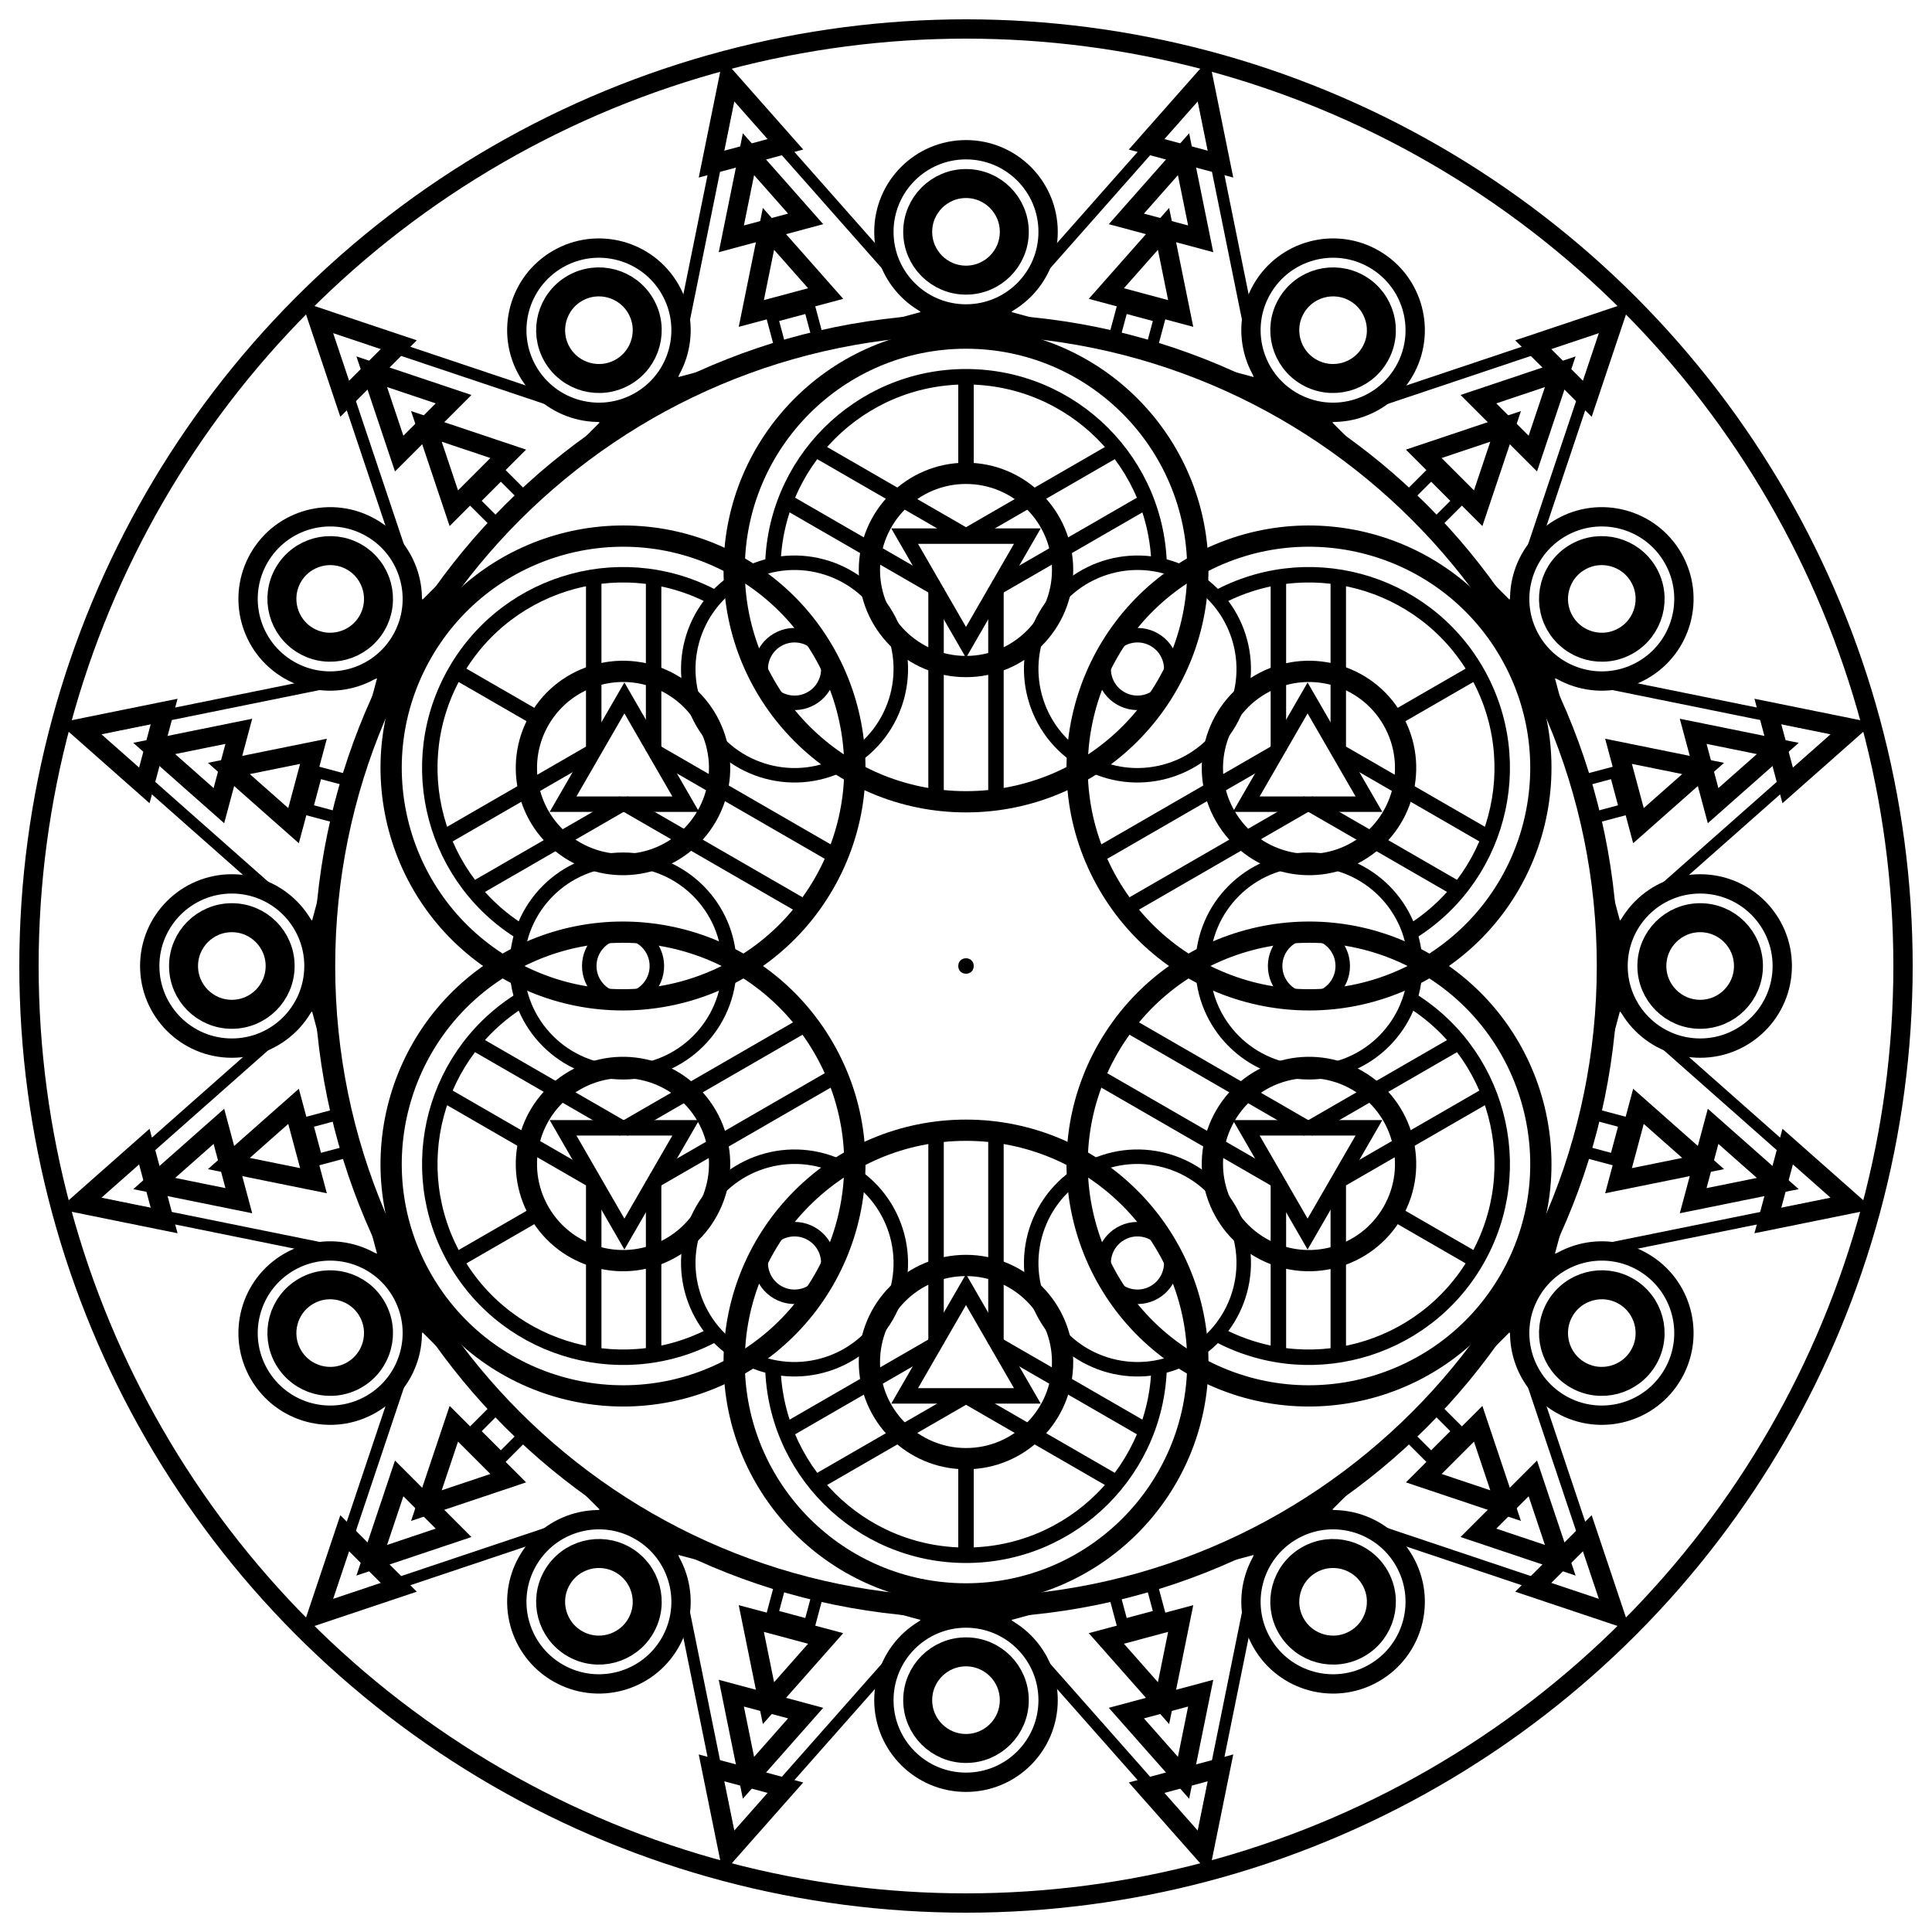 <?xml version="1.0" encoding="UTF-8"?>
<svg xmlns="http://www.w3.org/2000/svg" xmlns:xlink="http://www.w3.org/1999/xlink" width="1000" height="1000" viewBox="0 0 1000 1000">
<path fill-rule="nonzero" fill="rgb(0%, 0%, 0%)" fill-opacity="1" d="M 504 500 C 504 494.668 496 494.668 496 500 C 496 505.332 504 505.332 504 500 "/>
<path fill="none" stroke-width="10" stroke-linecap="butt" stroke-linejoin="miter" stroke="rgb(0%, 0%, 0%)" stroke-opacity="1" stroke-miterlimit="10" d="M 485 0 C 485 173.273 392.559 333.387 242.5 420.023 C 92.441 506.66 -92.441 506.66 -242.5 420.023 C -392.559 333.387 -485 173.273 -485 0 C -485 -173.273 -392.559 -333.387 -242.5 -420.023 C -92.441 -506.66 92.441 -506.66 242.5 -420.023 C 392.559 -333.387 485 -173.273 485 0 " transform="matrix(1, 0, 0, -1, 500, 500)"/>
<path fill="none" stroke-width="6" stroke-linecap="butt" stroke-linejoin="miter" stroke="rgb(0%, 0%, 0%)" stroke-opacity="1" stroke-miterlimit="10" d="M -10.001 0.498 L 10.001 0.497 L 10.002 20.499 L -10 20.5 Z M -10.001 0.498 " transform="matrix(0.966, -0.259, -0.259, -0.966, 414.59, 181.244)"/>
<path fill="none" stroke-width="6" stroke-linecap="butt" stroke-linejoin="miter" stroke="rgb(0%, 0%, 0%)" stroke-opacity="1" stroke-miterlimit="10" d="M 0 139.999 L 69.711 -0.001 L -69.712 -0.002 Z M 0 139.999 " transform="matrix(0.966, -0.259, -0.259, -0.966, 414.59, 181.244)"/>
<path fill="none" stroke-width="10" stroke-linecap="butt" stroke-linejoin="miter" stroke="rgb(0%, 0%, 0%)" stroke-opacity="1" stroke-miterlimit="10" d="M -0.001 39.999 L 19.919 -0 L -19.919 0.002 Z M -0.001 39.999 " transform="matrix(0.966, -0.259, -0.259, -0.966, 408.119, 157.096)"/>
<path fill="none" stroke-width="10" stroke-linecap="butt" stroke-linejoin="miter" stroke="rgb(0%, 0%, 0%)" stroke-opacity="1" stroke-miterlimit="10" d="M 0.001 40.002 L 19.916 -0 L -19.918 0.001 Z M 0.001 40.002 " transform="matrix(0.966, -0.259, -0.259, -0.966, 397.766, 118.459)"/>
<path fill="none" stroke-width="10" stroke-linecap="butt" stroke-linejoin="miter" stroke="rgb(0%, 0%, 0%)" stroke-opacity="1" stroke-miterlimit="10" d="M 0.002 40.001 L 19.917 -0.001 L -19.916 0 Z M 0.002 40.001 " transform="matrix(0.966, -0.259, -0.259, -0.966, 387.414, 79.822)"/>
<path fill="none" stroke-width="6" stroke-linecap="butt" stroke-linejoin="miter" stroke="rgb(0%, 0%, 0%)" stroke-opacity="1" stroke-miterlimit="10" d="M -10.002 0.501 L 10 0.502 L 9.999 20.504 L -10.003 20.503 Z M -10.002 0.501 " transform="matrix(0.966, 0.259, 0.259, -0.966, 585.41, 181.244)"/>
<path fill="none" stroke-width="6" stroke-linecap="butt" stroke-linejoin="miter" stroke="rgb(0%, 0%, 0%)" stroke-opacity="1" stroke-miterlimit="10" d="M -0 139.999 L 69.712 -0.002 L -69.711 -0.001 Z M -0 139.999 " transform="matrix(0.966, 0.259, 0.259, -0.966, 585.41, 181.244)"/>
<path fill="none" stroke-width="10" stroke-linecap="butt" stroke-linejoin="miter" stroke="rgb(0%, 0%, 0%)" stroke-opacity="1" stroke-miterlimit="10" d="M 0.001 39.999 L 19.919 0.002 L -19.919 -0 Z M 0.001 39.999 " transform="matrix(0.966, 0.259, 0.259, -0.966, 591.881, 157.096)"/>
<path fill="none" stroke-width="10" stroke-linecap="butt" stroke-linejoin="miter" stroke="rgb(0%, 0%, 0%)" stroke-opacity="1" stroke-miterlimit="10" d="M -0.001 40.002 L 19.918 0.001 L -19.916 -0 Z M -0.001 40.002 " transform="matrix(0.966, 0.259, 0.259, -0.966, 602.234, 118.459)"/>
<path fill="none" stroke-width="10" stroke-linecap="butt" stroke-linejoin="miter" stroke="rgb(0%, 0%, 0%)" stroke-opacity="1" stroke-miterlimit="10" d="M -0.002 40.001 L 19.916 0 L -19.917 -0.001 Z M -0.002 40.001 " transform="matrix(0.966, 0.259, 0.259, -0.966, 612.586, 79.822)"/>
<path fill="none" stroke-width="6" stroke-linecap="butt" stroke-linejoin="miter" stroke="rgb(0%, 0%, 0%)" stroke-opacity="1" stroke-miterlimit="10" d="M -9.999 0.501 L 9.999 0.501 L 9.999 20.498 L -9.999 20.498 Z M -9.999 0.501 " transform="matrix(0.707, 0.707, 0.707, -0.707, 733.345, 266.655)"/>
<path fill="none" stroke-width="6" stroke-linecap="butt" stroke-linejoin="miter" stroke="rgb(0%, 0%, 0%)" stroke-opacity="1" stroke-miterlimit="10" d="M 0 140 L 69.714 0.001 L -69.714 0.001 Z M 0 140 " transform="matrix(0.707, 0.707, 0.707, -0.707, 733.345, 266.655)"/>
<path fill="none" stroke-width="10" stroke-linecap="butt" stroke-linejoin="miter" stroke="rgb(0%, 0%, 0%)" stroke-opacity="1" stroke-miterlimit="10" d="M 0 40.002 L 19.918 -0.002 L -19.918 -0.002 Z M 0 40.002 " transform="matrix(0.707, 0.707, 0.707, -0.707, 751.023, 248.977)"/>
<path fill="none" stroke-width="10" stroke-linecap="butt" stroke-linejoin="miter" stroke="rgb(0%, 0%, 0%)" stroke-opacity="1" stroke-miterlimit="10" d="M 0 39.998 L 19.918 -0.001 L -19.918 -0.001 Z M 0 39.998 " transform="matrix(0.707, 0.707, 0.707, -0.707, 779.307, 220.693)"/>
<path fill="none" stroke-width="10" stroke-linecap="butt" stroke-linejoin="miter" stroke="rgb(0%, 0%, 0%)" stroke-opacity="1" stroke-miterlimit="10" d="M 0 39.999 L 19.918 0 L -19.918 0 Z M 0 39.999 " transform="matrix(0.707, 0.707, 0.707, -0.707, 807.591, 192.409)"/>
<path fill="none" stroke-width="6" stroke-linecap="butt" stroke-linejoin="miter" stroke="rgb(0%, 0%, 0%)" stroke-opacity="1" stroke-miterlimit="10" d="M -10.001 0.498 L 10.001 0.497 L 10.002 20.499 L -10 20.5 Z M -10.001 0.498 " transform="matrix(0.259, 0.966, 0.966, -0.259, 818.756, 414.59)"/>
<path fill="none" stroke-width="6" stroke-linecap="butt" stroke-linejoin="miter" stroke="rgb(0%, 0%, 0%)" stroke-opacity="1" stroke-miterlimit="10" d="M 0 139.999 L 69.711 -0.001 L -69.712 -0.002 Z M 0 139.999 " transform="matrix(0.259, 0.966, 0.966, -0.259, 818.756, 414.59)"/>
<path fill="none" stroke-width="10" stroke-linecap="butt" stroke-linejoin="miter" stroke="rgb(0%, 0%, 0%)" stroke-opacity="1" stroke-miterlimit="10" d="M -0.001 39.999 L 19.919 -0 L -19.919 0.002 Z M -0.001 39.999 " transform="matrix(0.259, 0.966, 0.966, -0.259, 842.904, 408.119)"/>
<path fill="none" stroke-width="10" stroke-linecap="butt" stroke-linejoin="miter" stroke="rgb(0%, 0%, 0%)" stroke-opacity="1" stroke-miterlimit="10" d="M 0.001 40.002 L 19.916 -0 L -19.918 0.001 Z M 0.001 40.002 " transform="matrix(0.259, 0.966, 0.966, -0.259, 881.541, 397.766)"/>
<path fill="none" stroke-width="10" stroke-linecap="butt" stroke-linejoin="miter" stroke="rgb(0%, 0%, 0%)" stroke-opacity="1" stroke-miterlimit="10" d="M 0.002 40.001 L 19.917 -0.001 L -19.916 0 Z M 0.002 40.001 " transform="matrix(0.259, 0.966, 0.966, -0.259, 920.178, 387.414)"/>
<path fill="none" stroke-width="6" stroke-linecap="butt" stroke-linejoin="miter" stroke="rgb(0%, 0%, 0%)" stroke-opacity="1" stroke-miterlimit="10" d="M -10.002 0.501 L 10 0.502 L 9.999 20.504 L -10.003 20.503 Z M -10.002 0.501 " transform="matrix(-0.259, 0.966, 0.966, 0.259, 818.756, 585.41)"/>
<path fill="none" stroke-width="6" stroke-linecap="butt" stroke-linejoin="miter" stroke="rgb(0%, 0%, 0%)" stroke-opacity="1" stroke-miterlimit="10" d="M -0 139.999 L 69.712 -0.002 L -69.711 -0.001 Z M -0 139.999 " transform="matrix(-0.259, 0.966, 0.966, 0.259, 818.756, 585.41)"/>
<path fill="none" stroke-width="10" stroke-linecap="butt" stroke-linejoin="miter" stroke="rgb(0%, 0%, 0%)" stroke-opacity="1" stroke-miterlimit="10" d="M 0.001 39.999 L 19.919 0.002 L -19.919 -0 Z M 0.001 39.999 " transform="matrix(-0.259, 0.966, 0.966, 0.259, 842.904, 591.881)"/>
<path fill="none" stroke-width="10" stroke-linecap="butt" stroke-linejoin="miter" stroke="rgb(0%, 0%, 0%)" stroke-opacity="1" stroke-miterlimit="10" d="M -0.001 40.002 L 19.918 0.001 L -19.916 -0 Z M -0.001 40.002 " transform="matrix(-0.259, 0.966, 0.966, 0.259, 881.541, 602.234)"/>
<path fill="none" stroke-width="10" stroke-linecap="butt" stroke-linejoin="miter" stroke="rgb(0%, 0%, 0%)" stroke-opacity="1" stroke-miterlimit="10" d="M -0.002 40.001 L 19.916 0 L -19.917 -0.001 Z M -0.002 40.001 " transform="matrix(-0.259, 0.966, 0.966, 0.259, 920.178, 612.586)"/>
<path fill="none" stroke-width="6" stroke-linecap="butt" stroke-linejoin="miter" stroke="rgb(0%, 0%, 0%)" stroke-opacity="1" stroke-miterlimit="10" d="M -9.999 0.501 L 9.999 0.501 L 9.999 20.498 L -9.999 20.498 Z M -9.999 0.501 " transform="matrix(-0.707, 0.707, 0.707, 0.707, 733.345, 733.345)"/>
<path fill="none" stroke-width="6" stroke-linecap="butt" stroke-linejoin="miter" stroke="rgb(0%, 0%, 0%)" stroke-opacity="1" stroke-miterlimit="10" d="M 0 140 L 69.714 0.001 L -69.714 0.001 Z M 0 140 " transform="matrix(-0.707, 0.707, 0.707, 0.707, 733.345, 733.345)"/>
<path fill="none" stroke-width="10" stroke-linecap="butt" stroke-linejoin="miter" stroke="rgb(0%, 0%, 0%)" stroke-opacity="1" stroke-miterlimit="10" d="M 0 40.002 L 19.918 -0.002 L -19.918 -0.002 Z M 0 40.002 " transform="matrix(-0.707, 0.707, 0.707, 0.707, 751.023, 751.023)"/>
<path fill="none" stroke-width="10" stroke-linecap="butt" stroke-linejoin="miter" stroke="rgb(0%, 0%, 0%)" stroke-opacity="1" stroke-miterlimit="10" d="M 0 39.998 L 19.918 -0.001 L -19.918 -0.001 Z M 0 39.998 " transform="matrix(-0.707, 0.707, 0.707, 0.707, 779.307, 779.307)"/>
<path fill="none" stroke-width="10" stroke-linecap="butt" stroke-linejoin="miter" stroke="rgb(0%, 0%, 0%)" stroke-opacity="1" stroke-miterlimit="10" d="M 0 39.999 L 19.918 0 L -19.918 0 Z M 0 39.999 " transform="matrix(-0.707, 0.707, 0.707, 0.707, 807.591, 807.591)"/>
<path fill="none" stroke-width="6" stroke-linecap="butt" stroke-linejoin="miter" stroke="rgb(0%, 0%, 0%)" stroke-opacity="1" stroke-miterlimit="10" d="M -10.001 0.498 L 10.001 0.497 L 10.002 20.499 L -10 20.5 Z M -10.001 0.498 " transform="matrix(-0.966, 0.259, 0.259, 0.966, 585.41, 818.756)"/>
<path fill="none" stroke-width="6" stroke-linecap="butt" stroke-linejoin="miter" stroke="rgb(0%, 0%, 0%)" stroke-opacity="1" stroke-miterlimit="10" d="M 0 139.999 L 69.711 -0.001 L -69.712 -0.002 Z M 0 139.999 " transform="matrix(-0.966, 0.259, 0.259, 0.966, 585.41, 818.756)"/>
<path fill="none" stroke-width="10" stroke-linecap="butt" stroke-linejoin="miter" stroke="rgb(0%, 0%, 0%)" stroke-opacity="1" stroke-miterlimit="10" d="M -0.001 39.999 L 19.919 -0 L -19.919 0.002 Z M -0.001 39.999 " transform="matrix(-0.966, 0.259, 0.259, 0.966, 591.881, 842.904)"/>
<path fill="none" stroke-width="10" stroke-linecap="butt" stroke-linejoin="miter" stroke="rgb(0%, 0%, 0%)" stroke-opacity="1" stroke-miterlimit="10" d="M 0.001 40.002 L 19.916 -0 L -19.918 0.001 Z M 0.001 40.002 " transform="matrix(-0.966, 0.259, 0.259, 0.966, 602.234, 881.541)"/>
<path fill="none" stroke-width="10" stroke-linecap="butt" stroke-linejoin="miter" stroke="rgb(0%, 0%, 0%)" stroke-opacity="1" stroke-miterlimit="10" d="M 0.002 40.001 L 19.917 -0.001 L -19.916 0 Z M 0.002 40.001 " transform="matrix(-0.966, 0.259, 0.259, 0.966, 612.586, 920.178)"/>
<path fill="none" stroke-width="6" stroke-linecap="butt" stroke-linejoin="miter" stroke="rgb(0%, 0%, 0%)" stroke-opacity="1" stroke-miterlimit="10" d="M -10.002 0.501 L 10 0.502 L 9.999 20.504 L -10.003 20.503 Z M -10.002 0.501 " transform="matrix(-0.966, -0.259, -0.259, 0.966, 414.59, 818.756)"/>
<path fill="none" stroke-width="6" stroke-linecap="butt" stroke-linejoin="miter" stroke="rgb(0%, 0%, 0%)" stroke-opacity="1" stroke-miterlimit="10" d="M -0 139.999 L 69.712 -0.002 L -69.711 -0.001 Z M -0 139.999 " transform="matrix(-0.966, -0.259, -0.259, 0.966, 414.59, 818.756)"/>
<path fill="none" stroke-width="10" stroke-linecap="butt" stroke-linejoin="miter" stroke="rgb(0%, 0%, 0%)" stroke-opacity="1" stroke-miterlimit="10" d="M 0.001 39.999 L 19.919 0.002 L -19.919 -0 Z M 0.001 39.999 " transform="matrix(-0.966, -0.259, -0.259, 0.966, 408.119, 842.904)"/>
<path fill="none" stroke-width="10" stroke-linecap="butt" stroke-linejoin="miter" stroke="rgb(0%, 0%, 0%)" stroke-opacity="1" stroke-miterlimit="10" d="M -0.001 40.002 L 19.918 0.001 L -19.916 -0 Z M -0.001 40.002 " transform="matrix(-0.966, -0.259, -0.259, 0.966, 397.766, 881.541)"/>
<path fill="none" stroke-width="10" stroke-linecap="butt" stroke-linejoin="miter" stroke="rgb(0%, 0%, 0%)" stroke-opacity="1" stroke-miterlimit="10" d="M -0.002 40.001 L 19.916 0 L -19.917 -0.001 Z M -0.002 40.001 " transform="matrix(-0.966, -0.259, -0.259, 0.966, 387.414, 920.178)"/>
<path fill="none" stroke-width="6" stroke-linecap="butt" stroke-linejoin="miter" stroke="rgb(0%, 0%, 0%)" stroke-opacity="1" stroke-miterlimit="10" d="M -9.999 0.501 L 9.999 0.501 L 9.999 20.498 L -9.999 20.498 Z M -9.999 0.501 " transform="matrix(-0.707, -0.707, -0.707, 0.707, 266.655, 733.345)"/>
<path fill="none" stroke-width="6" stroke-linecap="butt" stroke-linejoin="miter" stroke="rgb(0%, 0%, 0%)" stroke-opacity="1" stroke-miterlimit="10" d="M 0 140 L 69.714 0.001 L -69.714 0.001 Z M 0 140 " transform="matrix(-0.707, -0.707, -0.707, 0.707, 266.655, 733.345)"/>
<path fill="none" stroke-width="10" stroke-linecap="butt" stroke-linejoin="miter" stroke="rgb(0%, 0%, 0%)" stroke-opacity="1" stroke-miterlimit="10" d="M 0 40.002 L 19.918 -0.002 L -19.918 -0.002 Z M 0 40.002 " transform="matrix(-0.707, -0.707, -0.707, 0.707, 248.977, 751.023)"/>
<path fill="none" stroke-width="10" stroke-linecap="butt" stroke-linejoin="miter" stroke="rgb(0%, 0%, 0%)" stroke-opacity="1" stroke-miterlimit="10" d="M 0 39.998 L 19.918 -0.001 L -19.918 -0.001 Z M 0 39.998 " transform="matrix(-0.707, -0.707, -0.707, 0.707, 220.693, 779.307)"/>
<path fill="none" stroke-width="10" stroke-linecap="butt" stroke-linejoin="miter" stroke="rgb(0%, 0%, 0%)" stroke-opacity="1" stroke-miterlimit="10" d="M 0 39.999 L 19.918 0 L -19.918 0 Z M 0 39.999 " transform="matrix(-0.707, -0.707, -0.707, 0.707, 192.409, 807.591)"/>
<path fill="none" stroke-width="6" stroke-linecap="butt" stroke-linejoin="miter" stroke="rgb(0%, 0%, 0%)" stroke-opacity="1" stroke-miterlimit="10" d="M -10.001 0.498 L 10.001 0.497 L 10.002 20.499 L -10 20.5 Z M -10.001 0.498 " transform="matrix(-0.259, -0.966, -0.966, 0.259, 181.244, 585.41)"/>
<path fill="none" stroke-width="6" stroke-linecap="butt" stroke-linejoin="miter" stroke="rgb(0%, 0%, 0%)" stroke-opacity="1" stroke-miterlimit="10" d="M 0 139.999 L 69.711 -0.001 L -69.712 -0.002 Z M 0 139.999 " transform="matrix(-0.259, -0.966, -0.966, 0.259, 181.244, 585.41)"/>
<path fill="none" stroke-width="10" stroke-linecap="butt" stroke-linejoin="miter" stroke="rgb(0%, 0%, 0%)" stroke-opacity="1" stroke-miterlimit="10" d="M -0.001 39.999 L 19.919 -0 L -19.919 0.002 Z M -0.001 39.999 " transform="matrix(-0.259, -0.966, -0.966, 0.259, 157.096, 591.881)"/>
<path fill="none" stroke-width="10" stroke-linecap="butt" stroke-linejoin="miter" stroke="rgb(0%, 0%, 0%)" stroke-opacity="1" stroke-miterlimit="10" d="M 0.001 40.002 L 19.916 -0 L -19.918 0.001 Z M 0.001 40.002 " transform="matrix(-0.259, -0.966, -0.966, 0.259, 118.459, 602.234)"/>
<path fill="none" stroke-width="10" stroke-linecap="butt" stroke-linejoin="miter" stroke="rgb(0%, 0%, 0%)" stroke-opacity="1" stroke-miterlimit="10" d="M 0.002 40.001 L 19.917 -0.001 L -19.916 0 Z M 0.002 40.001 " transform="matrix(-0.259, -0.966, -0.966, 0.259, 79.822, 612.586)"/>
<path fill="none" stroke-width="6" stroke-linecap="butt" stroke-linejoin="miter" stroke="rgb(0%, 0%, 0%)" stroke-opacity="1" stroke-miterlimit="10" d="M -10.002 0.501 L 10 0.502 L 9.999 20.504 L -10.003 20.503 Z M -10.002 0.501 " transform="matrix(0.259, -0.966, -0.966, -0.259, 181.244, 414.59)"/>
<path fill="none" stroke-width="6" stroke-linecap="butt" stroke-linejoin="miter" stroke="rgb(0%, 0%, 0%)" stroke-opacity="1" stroke-miterlimit="10" d="M -0 139.999 L 69.712 -0.002 L -69.711 -0.001 Z M -0 139.999 " transform="matrix(0.259, -0.966, -0.966, -0.259, 181.244, 414.59)"/>
<path fill="none" stroke-width="10" stroke-linecap="butt" stroke-linejoin="miter" stroke="rgb(0%, 0%, 0%)" stroke-opacity="1" stroke-miterlimit="10" d="M 0.001 39.999 L 19.919 0.002 L -19.919 -0 Z M 0.001 39.999 " transform="matrix(0.259, -0.966, -0.966, -0.259, 157.096, 408.119)"/>
<path fill="none" stroke-width="10" stroke-linecap="butt" stroke-linejoin="miter" stroke="rgb(0%, 0%, 0%)" stroke-opacity="1" stroke-miterlimit="10" d="M -0.001 40.002 L 19.918 0.001 L -19.916 -0 Z M -0.001 40.002 " transform="matrix(0.259, -0.966, -0.966, -0.259, 118.459, 397.766)"/>
<path fill="none" stroke-width="10" stroke-linecap="butt" stroke-linejoin="miter" stroke="rgb(0%, 0%, 0%)" stroke-opacity="1" stroke-miterlimit="10" d="M -0.002 40.001 L 19.916 0 L -19.917 -0.001 Z M -0.002 40.001 " transform="matrix(0.259, -0.966, -0.966, -0.259, 79.822, 387.414)"/>
<path fill="none" stroke-width="6" stroke-linecap="butt" stroke-linejoin="miter" stroke="rgb(0%, 0%, 0%)" stroke-opacity="1" stroke-miterlimit="10" d="M -9.999 0.501 L 9.999 0.501 L 9.999 20.498 L -9.999 20.498 Z M -9.999 0.501 " transform="matrix(0.707, -0.707, -0.707, -0.707, 266.655, 266.655)"/>
<path fill="none" stroke-width="6" stroke-linecap="butt" stroke-linejoin="miter" stroke="rgb(0%, 0%, 0%)" stroke-opacity="1" stroke-miterlimit="10" d="M 0 140 L 69.714 0.001 L -69.714 0.001 Z M 0 140 " transform="matrix(0.707, -0.707, -0.707, -0.707, 266.655, 266.655)"/>
<path fill="none" stroke-width="10" stroke-linecap="butt" stroke-linejoin="miter" stroke="rgb(0%, 0%, 0%)" stroke-opacity="1" stroke-miterlimit="10" d="M 0 40.002 L 19.918 -0.002 L -19.918 -0.002 Z M 0 40.002 " transform="matrix(0.707, -0.707, -0.707, -0.707, 248.977, 248.977)"/>
<path fill="none" stroke-width="10" stroke-linecap="butt" stroke-linejoin="miter" stroke="rgb(0%, 0%, 0%)" stroke-opacity="1" stroke-miterlimit="10" d="M 0 39.998 L 19.918 -0.001 L -19.918 -0.001 Z M 0 39.998 " transform="matrix(0.707, -0.707, -0.707, -0.707, 220.693, 220.693)"/>
<path fill="none" stroke-width="10" stroke-linecap="butt" stroke-linejoin="miter" stroke="rgb(0%, 0%, 0%)" stroke-opacity="1" stroke-miterlimit="10" d="M 0 39.999 L 19.918 0 L -19.918 0 Z M 0 39.999 " transform="matrix(0.707, -0.707, -0.707, -0.707, 192.409, 192.409)"/>
<path fill="none" stroke-width="15" stroke-linecap="butt" stroke-linejoin="miter" stroke="rgb(0%, 0%, 0%)" stroke-opacity="1" stroke-miterlimit="10" d="M 25 0 C 25 13.809 13.809 25 0 25 C -13.809 25 -25 13.809 -25 0 C -25 -13.809 -13.809 -25 0 -25 C 13.809 -25 25 -13.809 25 0 " transform="matrix(1, 0, 0, -1, 500, 120)"/>
<path fill="none" stroke-width="10" stroke-linecap="butt" stroke-linejoin="miter" stroke="rgb(0%, 0%, 0%)" stroke-opacity="1" stroke-miterlimit="10" d="M 42.5 0 C 42.5 23.473 23.473 42.5 0 42.5 C -23.473 42.5 -42.5 23.473 -42.5 0 C -42.5 -23.473 -23.473 -42.5 0 -42.5 C 23.473 -42.5 42.5 -23.473 42.5 0 " transform="matrix(1, 0, 0, -1, 500, 120)"/>
<path fill="none" stroke-width="15" stroke-linecap="butt" stroke-linejoin="miter" stroke="rgb(0%, 0%, 0%)" stroke-opacity="1" stroke-miterlimit="10" d="M 25.001 0.001 C 25 13.807 13.807 24.999 -0.001 25.002 C -13.807 25.001 -24.999 13.808 -25.002 -0.001 C -25.001 -13.807 -13.807 -24.999 0.001 -25.001 C 13.807 -25 24.999 -13.807 25.001 0.001 " transform="matrix(0.866, 0.5, 0.5, -0.866, 690, 170.91)"/>
<path fill="none" stroke-width="10" stroke-linecap="butt" stroke-linejoin="miter" stroke="rgb(0%, 0%, 0%)" stroke-opacity="1" stroke-miterlimit="10" d="M 42.499 -0.001 C 42.5 23.473 23.472 42.501 0.001 42.499 C -23.473 42.501 -42.501 23.473 -42.499 0.001 C -42.5 -23.473 -23.473 -42.5 -0.001 -42.499 C 23.473 -42.5 42.5 -23.472 42.499 -0.001 " transform="matrix(0.866, 0.5, 0.5, -0.866, 690, 170.91)"/>
<path fill="none" stroke-width="15" stroke-linecap="butt" stroke-linejoin="miter" stroke="rgb(0%, 0%, 0%)" stroke-opacity="1" stroke-miterlimit="10" d="M 25.002 -0.001 C 24.999 13.808 13.807 25.001 0.001 25.002 C -13.807 24.999 -25 13.807 -25.001 0.001 C -24.999 -13.807 -13.807 -25 -0.001 -25.001 C 13.807 -24.999 25.001 -13.807 25.002 -0.001 " transform="matrix(0.5, 0.866, 0.866, -0.5, 829.09, 310)"/>
<path fill="none" stroke-width="10" stroke-linecap="butt" stroke-linejoin="miter" stroke="rgb(0%, 0%, 0%)" stroke-opacity="1" stroke-miterlimit="10" d="M 42.499 0.001 C 42.501 23.473 23.473 42.501 -0.001 42.499 C -23.472 42.501 -42.5 23.473 -42.499 -0.001 C -42.5 -23.472 -23.473 -42.5 0.001 -42.499 C 23.473 -42.5 42.5 -23.473 42.499 0.001 " transform="matrix(0.5, 0.866, 0.866, -0.5, 829.09, 310)"/>
<path fill="none" stroke-width="15" stroke-linecap="butt" stroke-linejoin="miter" stroke="rgb(0%, 0%, 0%)" stroke-opacity="1" stroke-miterlimit="10" d="M 25 0 C 25 13.809 13.809 25 0 25 C -13.809 25 -25 13.809 -25 0 C -25 -13.809 -13.809 -25 0 -25 C 13.809 -25 25 -13.809 25 0 " transform="matrix(0, 1, 1, -0, 880, 500)"/>
<path fill="none" stroke-width="10" stroke-linecap="butt" stroke-linejoin="miter" stroke="rgb(0%, 0%, 0%)" stroke-opacity="1" stroke-miterlimit="10" d="M 42.5 0 C 42.5 23.473 23.473 42.5 0 42.5 C -23.473 42.5 -42.5 23.473 -42.5 0 C -42.5 -23.473 -23.473 -42.5 0 -42.5 C 23.473 -42.5 42.5 -23.473 42.5 0 " transform="matrix(0, 1, 1, -0, 880, 500)"/>
<path fill="none" stroke-width="15" stroke-linecap="butt" stroke-linejoin="miter" stroke="rgb(0%, 0%, 0%)" stroke-opacity="1" stroke-miterlimit="10" d="M 25.001 0.001 C 25 13.807 13.807 24.999 -0.001 25.002 C -13.807 25.001 -24.999 13.808 -25.002 -0.001 C -25.001 -13.807 -13.807 -24.999 0.001 -25.001 C 13.807 -25 24.999 -13.807 25.001 0.001 " transform="matrix(-0.5, 0.866, 0.866, 0.5, 829.09, 690)"/>
<path fill="none" stroke-width="10" stroke-linecap="butt" stroke-linejoin="miter" stroke="rgb(0%, 0%, 0%)" stroke-opacity="1" stroke-miterlimit="10" d="M 42.499 -0.001 C 42.5 23.473 23.472 42.501 0.001 42.499 C -23.473 42.501 -42.501 23.473 -42.499 0.001 C -42.5 -23.473 -23.473 -42.5 -0.001 -42.499 C 23.473 -42.5 42.5 -23.472 42.499 -0.001 " transform="matrix(-0.5, 0.866, 0.866, 0.5, 829.09, 690)"/>
<path fill="none" stroke-width="15" stroke-linecap="butt" stroke-linejoin="miter" stroke="rgb(0%, 0%, 0%)" stroke-opacity="1" stroke-miterlimit="10" d="M 25.002 -0.001 C 24.999 13.808 13.807 25.001 0.001 25.002 C -13.807 24.999 -25 13.807 -25.001 0.001 C -24.999 -13.807 -13.807 -25 -0.001 -25.001 C 13.807 -24.999 25.001 -13.807 25.002 -0.001 " transform="matrix(-0.866, 0.5, 0.5, 0.866, 690, 829.09)"/>
<path fill="none" stroke-width="10" stroke-linecap="butt" stroke-linejoin="miter" stroke="rgb(0%, 0%, 0%)" stroke-opacity="1" stroke-miterlimit="10" d="M 42.499 0.001 C 42.501 23.473 23.473 42.501 -0.001 42.499 C -23.472 42.501 -42.5 23.473 -42.499 -0.001 C -42.5 -23.472 -23.473 -42.5 0.001 -42.499 C 23.473 -42.5 42.5 -23.473 42.499 0.001 " transform="matrix(-0.866, 0.5, 0.5, 0.866, 690, 829.09)"/>
<path fill="none" stroke-width="15" stroke-linecap="butt" stroke-linejoin="miter" stroke="rgb(0%, 0%, 0%)" stroke-opacity="1" stroke-miterlimit="10" d="M 25 0 C 25 13.809 13.809 25 0 25 C -13.809 25 -25 13.809 -25 0 C -25 -13.809 -13.809 -25 0 -25 C 13.809 -25 25 -13.809 25 0 " transform="matrix(-1, 0, 0, 1, 500, 880)"/>
<path fill="none" stroke-width="10" stroke-linecap="butt" stroke-linejoin="miter" stroke="rgb(0%, 0%, 0%)" stroke-opacity="1" stroke-miterlimit="10" d="M 42.5 0 C 42.5 23.473 23.473 42.5 0 42.5 C -23.473 42.5 -42.5 23.473 -42.5 0 C -42.5 -23.473 -23.473 -42.5 0 -42.5 C 23.473 -42.5 42.5 -23.473 42.5 0 " transform="matrix(-1, 0, 0, 1, 500, 880)"/>
<path fill="none" stroke-width="15" stroke-linecap="butt" stroke-linejoin="miter" stroke="rgb(0%, 0%, 0%)" stroke-opacity="1" stroke-miterlimit="10" d="M 25.001 0.001 C 25 13.807 13.807 24.999 -0.001 25.002 C -13.807 25.001 -24.999 13.808 -25.002 -0.001 C -25.001 -13.807 -13.807 -24.999 0.001 -25.001 C 13.807 -25 24.999 -13.807 25.001 0.001 " transform="matrix(-0.866, -0.5, -0.5, 0.866, 310, 829.09)"/>
<path fill="none" stroke-width="10" stroke-linecap="butt" stroke-linejoin="miter" stroke="rgb(0%, 0%, 0%)" stroke-opacity="1" stroke-miterlimit="10" d="M 42.499 -0.001 C 42.5 23.473 23.472 42.501 0.001 42.499 C -23.473 42.501 -42.501 23.473 -42.499 0.001 C -42.5 -23.473 -23.473 -42.5 -0.001 -42.499 C 23.473 -42.5 42.5 -23.472 42.499 -0.001 " transform="matrix(-0.866, -0.5, -0.5, 0.866, 310, 829.09)"/>
<path fill="none" stroke-width="15" stroke-linecap="butt" stroke-linejoin="miter" stroke="rgb(0%, 0%, 0%)" stroke-opacity="1" stroke-miterlimit="10" d="M 25.002 -0.001 C 24.999 13.808 13.807 25.001 0.001 25.002 C -13.807 24.999 -25 13.807 -25.001 0.001 C -24.999 -13.807 -13.807 -25 -0.001 -25.001 C 13.807 -24.999 25.001 -13.807 25.002 -0.001 " transform="matrix(-0.5, -0.866, -0.866, 0.5, 170.91, 690)"/>
<path fill="none" stroke-width="10" stroke-linecap="butt" stroke-linejoin="miter" stroke="rgb(0%, 0%, 0%)" stroke-opacity="1" stroke-miterlimit="10" d="M 42.499 0.001 C 42.501 23.473 23.473 42.501 -0.001 42.499 C -23.472 42.501 -42.5 23.473 -42.499 -0.001 C -42.5 -23.472 -23.473 -42.5 0.001 -42.499 C 23.473 -42.5 42.5 -23.473 42.499 0.001 " transform="matrix(-0.5, -0.866, -0.866, 0.5, 170.91, 690)"/>
<path fill="none" stroke-width="15" stroke-linecap="butt" stroke-linejoin="miter" stroke="rgb(0%, 0%, 0%)" stroke-opacity="1" stroke-miterlimit="10" d="M 25 -0 C 25 13.809 13.809 25 0 25 C -13.809 25 -25 13.809 -25 -0 C -25 -13.809 -13.809 -25 0 -25 C 13.809 -25 25 -13.809 25 -0 " transform="matrix(-0, -1, -1, 0, 120, 500)"/>
<path fill="none" stroke-width="10" stroke-linecap="butt" stroke-linejoin="miter" stroke="rgb(0%, 0%, 0%)" stroke-opacity="1" stroke-miterlimit="10" d="M 42.5 -0 C 42.5 23.473 23.473 42.5 0 42.5 C -23.473 42.5 -42.5 23.473 -42.5 -0 C -42.5 -23.473 -23.473 -42.5 0 -42.5 C 23.473 -42.5 42.5 -23.473 42.5 -0 " transform="matrix(-0, -1, -1, 0, 120, 500)"/>
<path fill="none" stroke-width="15" stroke-linecap="butt" stroke-linejoin="miter" stroke="rgb(0%, 0%, 0%)" stroke-opacity="1" stroke-miterlimit="10" d="M 25.001 0.001 C 25 13.807 13.807 24.999 -0.001 25.002 C -13.807 25.001 -24.999 13.808 -25.002 -0.001 C -25.001 -13.807 -13.807 -24.999 0.001 -25.001 C 13.807 -25 24.999 -13.807 25.001 0.001 " transform="matrix(0.5, -0.866, -0.866, -0.5, 170.91, 310)"/>
<path fill="none" stroke-width="10" stroke-linecap="butt" stroke-linejoin="miter" stroke="rgb(0%, 0%, 0%)" stroke-opacity="1" stroke-miterlimit="10" d="M 42.499 -0.001 C 42.5 23.473 23.472 42.501 0.001 42.499 C -23.473 42.501 -42.501 23.473 -42.499 0.001 C -42.5 -23.473 -23.473 -42.5 -0.001 -42.499 C 23.473 -42.5 42.5 -23.472 42.499 -0.001 " transform="matrix(0.5, -0.866, -0.866, -0.5, 170.91, 310)"/>
<path fill="none" stroke-width="15" stroke-linecap="butt" stroke-linejoin="miter" stroke="rgb(0%, 0%, 0%)" stroke-opacity="1" stroke-miterlimit="10" d="M 25.002 -0.001 C 24.999 13.808 13.807 25.001 0.001 25.002 C -13.807 24.999 -25 13.807 -25.001 0.001 C -24.999 -13.807 -13.807 -25 -0.001 -25.001 C 13.807 -24.999 25.001 -13.807 25.002 -0.001 " transform="matrix(0.866, -0.5, -0.5, -0.866, 310, 170.91)"/>
<path fill="none" stroke-width="10" stroke-linecap="butt" stroke-linejoin="miter" stroke="rgb(0%, 0%, 0%)" stroke-opacity="1" stroke-miterlimit="10" d="M 42.499 0.001 C 42.501 23.473 23.473 42.501 -0.001 42.499 C -23.472 42.501 -42.5 23.473 -42.499 -0.001 C -42.5 -23.472 -23.473 -42.5 0.001 -42.499 C 23.473 -42.5 42.5 -23.473 42.499 0.001 " transform="matrix(0.866, -0.5, -0.5, -0.866, 310, 170.91)"/>
<path fill="none" stroke-width="11" stroke-linecap="butt" stroke-linejoin="miter" stroke="rgb(0%, 0%, 0%)" stroke-opacity="1" stroke-miterlimit="10" d="M 332 0 C 332 183.359 183.359 332 0 332 C -183.359 332 -332 183.359 -332 0 C -332 -183.359 -183.359 -332 0 -332 C 183.359 -332 332 -183.359 332 0 " transform="matrix(1, 0, 0, -1, 500, 500)"/>
<path fill="none" stroke-width="11" stroke-linecap="butt" stroke-linejoin="miter" stroke="rgb(0%, 0%, 0%)" stroke-opacity="1" stroke-miterlimit="10" d="M 120 0 C 120 66.273 66.273 120 0 120 C -66.273 120 -120 66.273 -120 0 C -120 -66.273 -66.273 -120 0 -120 C 66.273 -120 120 -66.273 120 0 " transform="matrix(1, 0, 0, -1, 500, 295)"/>
<path fill="none" stroke-width="11" stroke-linecap="butt" stroke-linejoin="miter" stroke="rgb(0%, 0%, 0%)" stroke-opacity="1" stroke-miterlimit="10" d="M 50 0 C 50 27.613 27.613 50 0 50 C -27.613 50 -50 27.613 -50 0 C -50 -27.613 -27.613 -50 0 -50 C 27.613 -50 50 -27.613 50 0 " transform="matrix(1, 0, 0, -1, 500, 295)"/>
<path fill="none" stroke-width="8" stroke-linecap="butt" stroke-linejoin="miter" stroke="rgb(0%, 0%, 0%)" stroke-opacity="1" stroke-miterlimit="10" d="M 100 0 C 100 55.227 55.227 100 0 100 C -55.227 100 -100 55.227 -100 0 " transform="matrix(1, 0, 0, -1, 500, 295)"/>
<path fill="none" stroke-width="8" stroke-linecap="butt" stroke-linejoin="miter" stroke="rgb(0%, 0%, 0%)" stroke-opacity="1" stroke-miterlimit="10" d="M 0 -55 L -31.754 0 L 31.754 0 Z M 0 -55 " transform="matrix(1, 0, 0, -1, 500, 277.5)"/>
<path fill="none" stroke-width="8" stroke-linecap="butt" stroke-linejoin="miter" stroke="rgb(0%, 0%, 0%)" stroke-opacity="1" stroke-miterlimit="10" d="M 15.5 56.847 L 15.5 106.847 M 15.5 26.847 L 95.5 73.034 M 15.5 26.847 L -64.5 73.034 M 31 -0.001 L 111 46.187 M 31 -0.001 L 31 -110.001 M 0 -0.001 L -80 46.187 M 0 -0.001 L 0 -110.001 " transform="matrix(1, 0, 0, -1, 484.5, 304.347)"/>
<path fill="none" stroke-width="11" stroke-linecap="butt" stroke-linejoin="miter" stroke="rgb(0%, 0%, 0%)" stroke-opacity="1" stroke-miterlimit="10" d="M 119.999 0.001 C 119.999 66.274 66.273 119.999 -0.001 119.999 C -66.274 119.999 -119.999 66.273 -119.999 -0.001 C -119.999 -66.274 -66.273 -119.999 0.001 -119.999 C 66.274 -119.999 119.999 -66.273 119.999 0.001 " transform="matrix(0.5, 0.866, 0.866, -0.5, 677.535, 397.5)"/>
<path fill="none" stroke-width="11" stroke-linecap="butt" stroke-linejoin="miter" stroke="rgb(0%, 0%, 0%)" stroke-opacity="1" stroke-miterlimit="10" d="M 50 0 C 50.001 27.613 27.614 50.001 -0 50 C -27.613 50.001 -50.001 27.614 -50 -0 C -50.001 -27.613 -27.614 -50.001 0 -50 C 27.615 -49.998 50.001 -27.614 50 0 " transform="matrix(0.5, 0.866, 0.866, -0.5, 677.535, 397.5)"/>
<path fill="none" stroke-width="8" stroke-linecap="butt" stroke-linejoin="miter" stroke="rgb(0%, 0%, 0%)" stroke-opacity="1" stroke-miterlimit="10" d="M 99.999 0 C 99.999 55.227 55.228 100.002 -0.001 99.999 C -55.228 99.999 -99.999 55.226 -99.999 -0.001 " transform="matrix(0.5, 0.866, 0.866, -0.5, 677.535, 397.5)"/>
<path fill="none" stroke-width="8" stroke-linecap="butt" stroke-linejoin="miter" stroke="rgb(0%, 0%, 0%)" stroke-opacity="1" stroke-miterlimit="10" d="M -0 -55.001 L -31.755 -0.001 L 31.754 -0.001 Z M -0 -55.001 " transform="matrix(0.5, 0.866, 0.866, -0.5, 692.691, 388.75)"/>
<path fill="none" stroke-width="8" stroke-linecap="butt" stroke-linejoin="miter" stroke="rgb(0%, 0%, 0%)" stroke-opacity="1" stroke-miterlimit="10" d="M 15.5 56.847 L 15.5 106.847 M 15.5 26.847 L 95.5 73.036 M 15.5 26.847 L -64.499 73.035 M 31.001 0 L 111.001 46.189 M 31.001 0 L 31.002 -109.999 M 0 0.001 L -79.999 46.188 M 0 0.001 L 0.001 -109.998 " transform="matrix(0.5, 0.866, 0.866, -0.5, 661.691, 388.75)"/>
<path fill="none" stroke-width="11" stroke-linecap="butt" stroke-linejoin="miter" stroke="rgb(0%, 0%, 0%)" stroke-opacity="1" stroke-miterlimit="10" d="M 119.999 -0.001 C 119.999 66.273 66.274 119.999 0.001 119.999 C -66.273 119.999 -119.999 66.274 -119.999 0.001 C -119.999 -66.273 -66.274 -119.999 -0.001 -119.999 C 66.273 -119.999 119.999 -66.274 119.999 -0.001 " transform="matrix(-0.5, 0.866, 0.866, 0.5, 677.535, 602.5)"/>
<path fill="none" stroke-width="11" stroke-linecap="butt" stroke-linejoin="miter" stroke="rgb(0%, 0%, 0%)" stroke-opacity="1" stroke-miterlimit="10" d="M 50 -0 C 50.001 27.614 27.613 50.001 0 50 C -27.614 50.001 -50.001 27.613 -50 0 C -50.001 -27.614 -27.615 -49.998 -0 -50 C 27.614 -50.001 50.001 -27.613 50 -0 " transform="matrix(-0.5, 0.866, 0.866, 0.5, 677.535, 602.5)"/>
<path fill="none" stroke-width="8" stroke-linecap="butt" stroke-linejoin="miter" stroke="rgb(0%, 0%, 0%)" stroke-opacity="1" stroke-miterlimit="10" d="M 99.999 -0.001 C 99.999 55.226 55.228 99.999 0.001 99.999 C -55.228 100.002 -99.999 55.227 -99.999 0 " transform="matrix(-0.5, 0.866, 0.866, 0.5, 677.535, 602.5)"/>
<path fill="none" stroke-width="8" stroke-linecap="butt" stroke-linejoin="miter" stroke="rgb(0%, 0%, 0%)" stroke-opacity="1" stroke-miterlimit="10" d="M 0 -55.001 L -31.754 -0.001 L 31.755 -0.001 Z M 0 -55.001 " transform="matrix(-0.5, 0.866, 0.866, 0.5, 692.691, 611.25)"/>
<path fill="none" stroke-width="8" stroke-linecap="butt" stroke-linejoin="miter" stroke="rgb(0%, 0%, 0%)" stroke-opacity="1" stroke-miterlimit="10" d="M 15.5 56.847 L 15.5 106.847 M 15.5 26.847 L 95.499 73.035 M 15.5 26.847 L -64.5 73.036 M 31 0.001 L 110.999 46.188 M 31 0.001 L 30.999 -109.998 M -0.001 0 L -80.001 46.189 M -0.001 0 L -0.002 -109.999 " transform="matrix(-0.5, 0.866, 0.866, 0.5, 677.191, 584.403)"/>
<path fill="none" stroke-width="11" stroke-linecap="butt" stroke-linejoin="miter" stroke="rgb(0%, 0%, 0%)" stroke-opacity="1" stroke-miterlimit="10" d="M 120 0 C 120 66.273 66.273 120 0 120 C -66.273 120 -120 66.273 -120 0 C -120 -66.273 -66.273 -120 0 -120 C 66.273 -120 120 -66.273 120 0 " transform="matrix(-1, 0, 0, 1, 500, 705)"/>
<path fill="none" stroke-width="11" stroke-linecap="butt" stroke-linejoin="miter" stroke="rgb(0%, 0%, 0%)" stroke-opacity="1" stroke-miterlimit="10" d="M 50 0 C 50 27.613 27.613 50 0 50 C -27.613 50 -50 27.613 -50 0 C -50 -27.613 -27.613 -50 0 -50 C 27.613 -50 50 -27.613 50 0 " transform="matrix(-1, 0, 0, 1, 500, 705)"/>
<path fill="none" stroke-width="8" stroke-linecap="butt" stroke-linejoin="miter" stroke="rgb(0%, 0%, 0%)" stroke-opacity="1" stroke-miterlimit="10" d="M 100 0 C 100 55.227 55.227 100 0 100 C -55.227 100 -100 55.227 -100 0 " transform="matrix(-1, 0, 0, 1, 500, 705)"/>
<path fill="none" stroke-width="8" stroke-linecap="butt" stroke-linejoin="miter" stroke="rgb(0%, 0%, 0%)" stroke-opacity="1" stroke-miterlimit="10" d="M 0 -55 L -31.754 0 L 31.754 0 Z M 0 -55 " transform="matrix(-1, 0, 0, 1, 500, 722.5)"/>
<path fill="none" stroke-width="8" stroke-linecap="butt" stroke-linejoin="miter" stroke="rgb(0%, 0%, 0%)" stroke-opacity="1" stroke-miterlimit="10" d="M 15.5 56.847 L 15.5 106.847 M 15.5 26.847 L 95.5 73.034 M 15.5 26.847 L -64.5 73.034 M 31 -0.001 L 111 46.187 M 31 -0.001 L 31 -110.001 M 0 -0.001 L -80 46.187 M 0 -0.001 L 0 -110.001 " transform="matrix(-1, 0, 0, 1, 515.5, 695.653)"/>
<path fill="none" stroke-width="11" stroke-linecap="butt" stroke-linejoin="miter" stroke="rgb(0%, 0%, 0%)" stroke-opacity="1" stroke-miterlimit="10" d="M 119.999 0.001 C 119.999 66.274 66.273 119.999 -0.001 119.999 C -66.274 119.999 -119.999 66.273 -119.999 -0.001 C -119.999 -66.274 -66.273 -119.999 0.001 -119.999 C 66.274 -119.999 119.999 -66.273 119.999 0.001 " transform="matrix(-0.5, -0.866, -0.866, 0.5, 322.465, 602.5)"/>
<path fill="none" stroke-width="11" stroke-linecap="butt" stroke-linejoin="miter" stroke="rgb(0%, 0%, 0%)" stroke-opacity="1" stroke-miterlimit="10" d="M 50 0 C 50.001 27.613 27.614 50.001 -0 50 C -27.613 50.001 -50.001 27.614 -50 -0 C -50.001 -27.613 -27.614 -50.001 0 -50 C 27.615 -49.998 50.001 -27.614 50 0 " transform="matrix(-0.5, -0.866, -0.866, 0.5, 322.465, 602.5)"/>
<path fill="none" stroke-width="8" stroke-linecap="butt" stroke-linejoin="miter" stroke="rgb(0%, 0%, 0%)" stroke-opacity="1" stroke-miterlimit="10" d="M 99.999 0 C 99.999 55.227 55.228 100.002 -0.001 99.999 C -55.228 99.999 -99.999 55.226 -99.999 -0.001 " transform="matrix(-0.5, -0.866, -0.866, 0.5, 322.465, 602.5)"/>
<path fill="none" stroke-width="8" stroke-linecap="butt" stroke-linejoin="miter" stroke="rgb(0%, 0%, 0%)" stroke-opacity="1" stroke-miterlimit="10" d="M -0 -55.001 L -31.755 -0.001 L 31.754 -0.001 Z M -0 -55.001 " transform="matrix(-0.5, -0.866, -0.866, 0.5, 307.309, 611.25)"/>
<path fill="none" stroke-width="8" stroke-linecap="butt" stroke-linejoin="miter" stroke="rgb(0%, 0%, 0%)" stroke-opacity="1" stroke-miterlimit="10" d="M 15.5 56.847 L 15.5 106.847 M 15.5 26.847 L 95.5 73.036 M 15.5 26.847 L -64.499 73.035 M 31.001 0 L 111.001 46.189 M 31.001 0 L 31.002 -109.999 M 0 0.001 L -79.999 46.188 M 0 0.001 L 0.001 -109.998 " transform="matrix(-0.5, -0.866, -0.866, 0.5, 338.309, 611.25)"/>
<path fill="none" stroke-width="11" stroke-linecap="butt" stroke-linejoin="miter" stroke="rgb(0%, 0%, 0%)" stroke-opacity="1" stroke-miterlimit="10" d="M 119.999 -0.001 C 119.999 66.273 66.274 119.999 0.001 119.999 C -66.273 119.999 -119.999 66.274 -119.999 0.001 C -119.999 -66.273 -66.274 -119.999 -0.001 -119.999 C 66.273 -119.999 119.999 -66.274 119.999 -0.001 " transform="matrix(0.5, -0.866, -0.866, -0.5, 322.465, 397.5)"/>
<path fill="none" stroke-width="11" stroke-linecap="butt" stroke-linejoin="miter" stroke="rgb(0%, 0%, 0%)" stroke-opacity="1" stroke-miterlimit="10" d="M 50 -0 C 50.001 27.614 27.613 50.001 0 50 C -27.614 50.001 -50.001 27.613 -50 0 C -50.001 -27.614 -27.615 -49.998 -0 -50 C 27.614 -50.001 50.001 -27.613 50 -0 " transform="matrix(0.5, -0.866, -0.866, -0.5, 322.465, 397.5)"/>
<path fill="none" stroke-width="8" stroke-linecap="butt" stroke-linejoin="miter" stroke="rgb(0%, 0%, 0%)" stroke-opacity="1" stroke-miterlimit="10" d="M 99.999 -0.001 C 99.999 55.226 55.228 99.999 0.001 99.999 C -55.228 100.002 -99.999 55.227 -99.999 0 " transform="matrix(0.5, -0.866, -0.866, -0.5, 322.465, 397.5)"/>
<path fill="none" stroke-width="8" stroke-linecap="butt" stroke-linejoin="miter" stroke="rgb(0%, 0%, 0%)" stroke-opacity="1" stroke-miterlimit="10" d="M 0 -55.001 L -31.754 -0.001 L 31.755 -0.001 Z M 0 -55.001 " transform="matrix(0.5, -0.866, -0.866, -0.5, 307.309, 388.75)"/>
<path fill="none" stroke-width="8" stroke-linecap="butt" stroke-linejoin="miter" stroke="rgb(0%, 0%, 0%)" stroke-opacity="1" stroke-miterlimit="10" d="M 15.5 56.847 L 15.5 106.847 M 15.5 26.847 L 95.499 73.035 M 15.5 26.847 L -64.5 73.036 M 31 0.001 L 110.999 46.188 M 31 0.001 L 30.999 -109.998 M -0.001 0 L -80.001 46.189 M -0.001 0 L -0.002 -109.999 " transform="matrix(0.5, -0.866, -0.866, -0.5, 322.809, 415.597)"/>
<path fill="none" stroke-width="7.5" stroke-linecap="butt" stroke-linejoin="miter" stroke="rgb(0%, 0%, 0%)" stroke-opacity="1" stroke-miterlimit="10" d="M 17.5 -0.001 C 17.501 9.665 9.666 17.499 0 17.5 C -9.666 17.501 -17.5 9.665 -17.501 -0 C -17.502 -9.666 -9.666 -17.5 -0.001 -17.501 C 9.667 -17.499 17.499 -9.667 17.5 -0.001 " transform="matrix(0.866, -0.5, -0.5, -0.866, 411.25, 346.28)"/>
<path fill="none" stroke-width="7.5" stroke-linecap="butt" stroke-linejoin="miter" stroke="rgb(0%, 0%, 0%)" stroke-opacity="1" stroke-miterlimit="10" d="M 55.001 -0.001 C 55.002 30.376 30.375 55.001 0 55.001 C -30.374 55 -55 30.378 -55.002 0 C -55.001 -30.374 -30.375 -55.002 0.001 -54.998 C 30.375 -54.998 55.001 -30.376 55.001 -0.001 " transform="matrix(0.866, -0.5, -0.5, -0.866, 411.25, 346.28)"/>
<path fill="none" stroke-width="7.5" stroke-linecap="butt" stroke-linejoin="miter" stroke="rgb(0%, 0%, 0%)" stroke-opacity="1" stroke-miterlimit="10" d="M 17.501 -0 C 17.5 9.665 9.666 17.501 -0 17.5 C -9.666 17.499 -17.501 9.665 -17.5 -0.001 C -17.499 -9.667 -9.667 -17.499 0.001 -17.501 C 9.666 -17.5 17.502 -9.666 17.501 -0 " transform="matrix(0.866, 0.5, 0.5, -0.866, 588.75, 346.28)"/>
<path fill="none" stroke-width="7.5" stroke-linecap="butt" stroke-linejoin="miter" stroke="rgb(0%, 0%, 0%)" stroke-opacity="1" stroke-miterlimit="10" d="M 55.002 0 C 55 30.378 30.374 55 -0 55.001 C -30.375 55.001 -55.002 30.376 -55.001 -0.001 C -55.001 -30.376 -30.375 -54.998 -0.001 -54.998 C 30.375 -55.002 55.001 -30.374 55.002 0 " transform="matrix(0.866, 0.5, 0.5, -0.866, 588.75, 346.28)"/>
<path fill="none" stroke-width="7.5" stroke-linecap="butt" stroke-linejoin="miter" stroke="rgb(0%, 0%, 0%)" stroke-opacity="1" stroke-miterlimit="10" d="M 17.5 0 C 17.5 9.664 9.664 17.5 0 17.5 C -9.664 17.5 -17.5 9.664 -17.5 0 C -17.5 -9.664 -9.664 -17.5 0 -17.5 C 9.664 -17.5 17.5 -9.664 17.5 0 " transform="matrix(0, 1, 1, -0, 677.5, 500)"/>
<path fill="none" stroke-width="7.5" stroke-linecap="butt" stroke-linejoin="miter" stroke="rgb(0%, 0%, 0%)" stroke-opacity="1" stroke-miterlimit="10" d="M 55 0 C 55 30.375 30.375 55 0 55 C -30.375 55 -55 30.375 -55 0 C -55 -30.375 -30.375 -55 0 -55 C 30.375 -55 55 -30.375 55 0 " transform="matrix(0, 1, 1, -0, 677.5, 500)"/>
<path fill="none" stroke-width="7.5" stroke-linecap="butt" stroke-linejoin="miter" stroke="rgb(0%, 0%, 0%)" stroke-opacity="1" stroke-miterlimit="10" d="M 17.5 -0.001 C 17.501 9.665 9.666 17.499 0 17.5 C -9.666 17.501 -17.5 9.665 -17.501 -0 C -17.502 -9.666 -9.666 -17.5 -0.001 -17.501 C 9.667 -17.499 17.499 -9.667 17.5 -0.001 " transform="matrix(-0.866, 0.5, 0.5, 0.866, 588.75, 653.72)"/>
<path fill="none" stroke-width="7.5" stroke-linecap="butt" stroke-linejoin="miter" stroke="rgb(0%, 0%, 0%)" stroke-opacity="1" stroke-miterlimit="10" d="M 55.001 -0.001 C 55.002 30.376 30.375 55.001 0 55.001 C -30.374 55 -55 30.378 -55.002 0 C -55.001 -30.374 -30.375 -55.002 0.001 -54.998 C 30.375 -54.998 55.001 -30.376 55.001 -0.001 " transform="matrix(-0.866, 0.5, 0.5, 0.866, 588.75, 653.72)"/>
<path fill="none" stroke-width="7.5" stroke-linecap="butt" stroke-linejoin="miter" stroke="rgb(0%, 0%, 0%)" stroke-opacity="1" stroke-miterlimit="10" d="M 17.501 -0 C 17.5 9.665 9.666 17.501 -0 17.5 C -9.666 17.499 -17.501 9.665 -17.5 -0.001 C -17.499 -9.667 -9.667 -17.499 0.001 -17.501 C 9.666 -17.5 17.502 -9.666 17.501 -0 " transform="matrix(-0.866, -0.5, -0.5, 0.866, 411.25, 653.72)"/>
<path fill="none" stroke-width="7.5" stroke-linecap="butt" stroke-linejoin="miter" stroke="rgb(0%, 0%, 0%)" stroke-opacity="1" stroke-miterlimit="10" d="M 55.002 0 C 55 30.378 30.374 55 -0 55.001 C -30.375 55.001 -55.002 30.376 -55.001 -0.001 C -55.001 -30.376 -30.375 -54.998 -0.001 -54.998 C 30.375 -55.002 55.001 -30.374 55.002 0 " transform="matrix(-0.866, -0.5, -0.5, 0.866, 411.25, 653.72)"/>
<path fill="none" stroke-width="7.5" stroke-linecap="butt" stroke-linejoin="miter" stroke="rgb(0%, 0%, 0%)" stroke-opacity="1" stroke-miterlimit="10" d="M 17.5 0 C 17.5 9.664 9.664 17.5 0 17.5 C -9.664 17.5 -17.5 9.664 -17.5 0 C -17.5 -9.664 -9.664 -17.5 0 -17.5 C 9.664 -17.5 17.5 -9.664 17.5 0 " transform="matrix(-0, -1, -1, 0, 322.5, 500)"/>
<path fill="none" stroke-width="7.5" stroke-linecap="butt" stroke-linejoin="miter" stroke="rgb(0%, 0%, 0%)" stroke-opacity="1" stroke-miterlimit="10" d="M 55 -0 C 55 30.375 30.375 55 0 55 C -30.375 55 -55 30.375 -55 0 C -55 -30.375 -30.375 -55 0 -55 C 30.375 -55 55 -30.375 55 -0 " transform="matrix(-0, -1, -1, 0, 322.5, 500)"/>
</svg>
